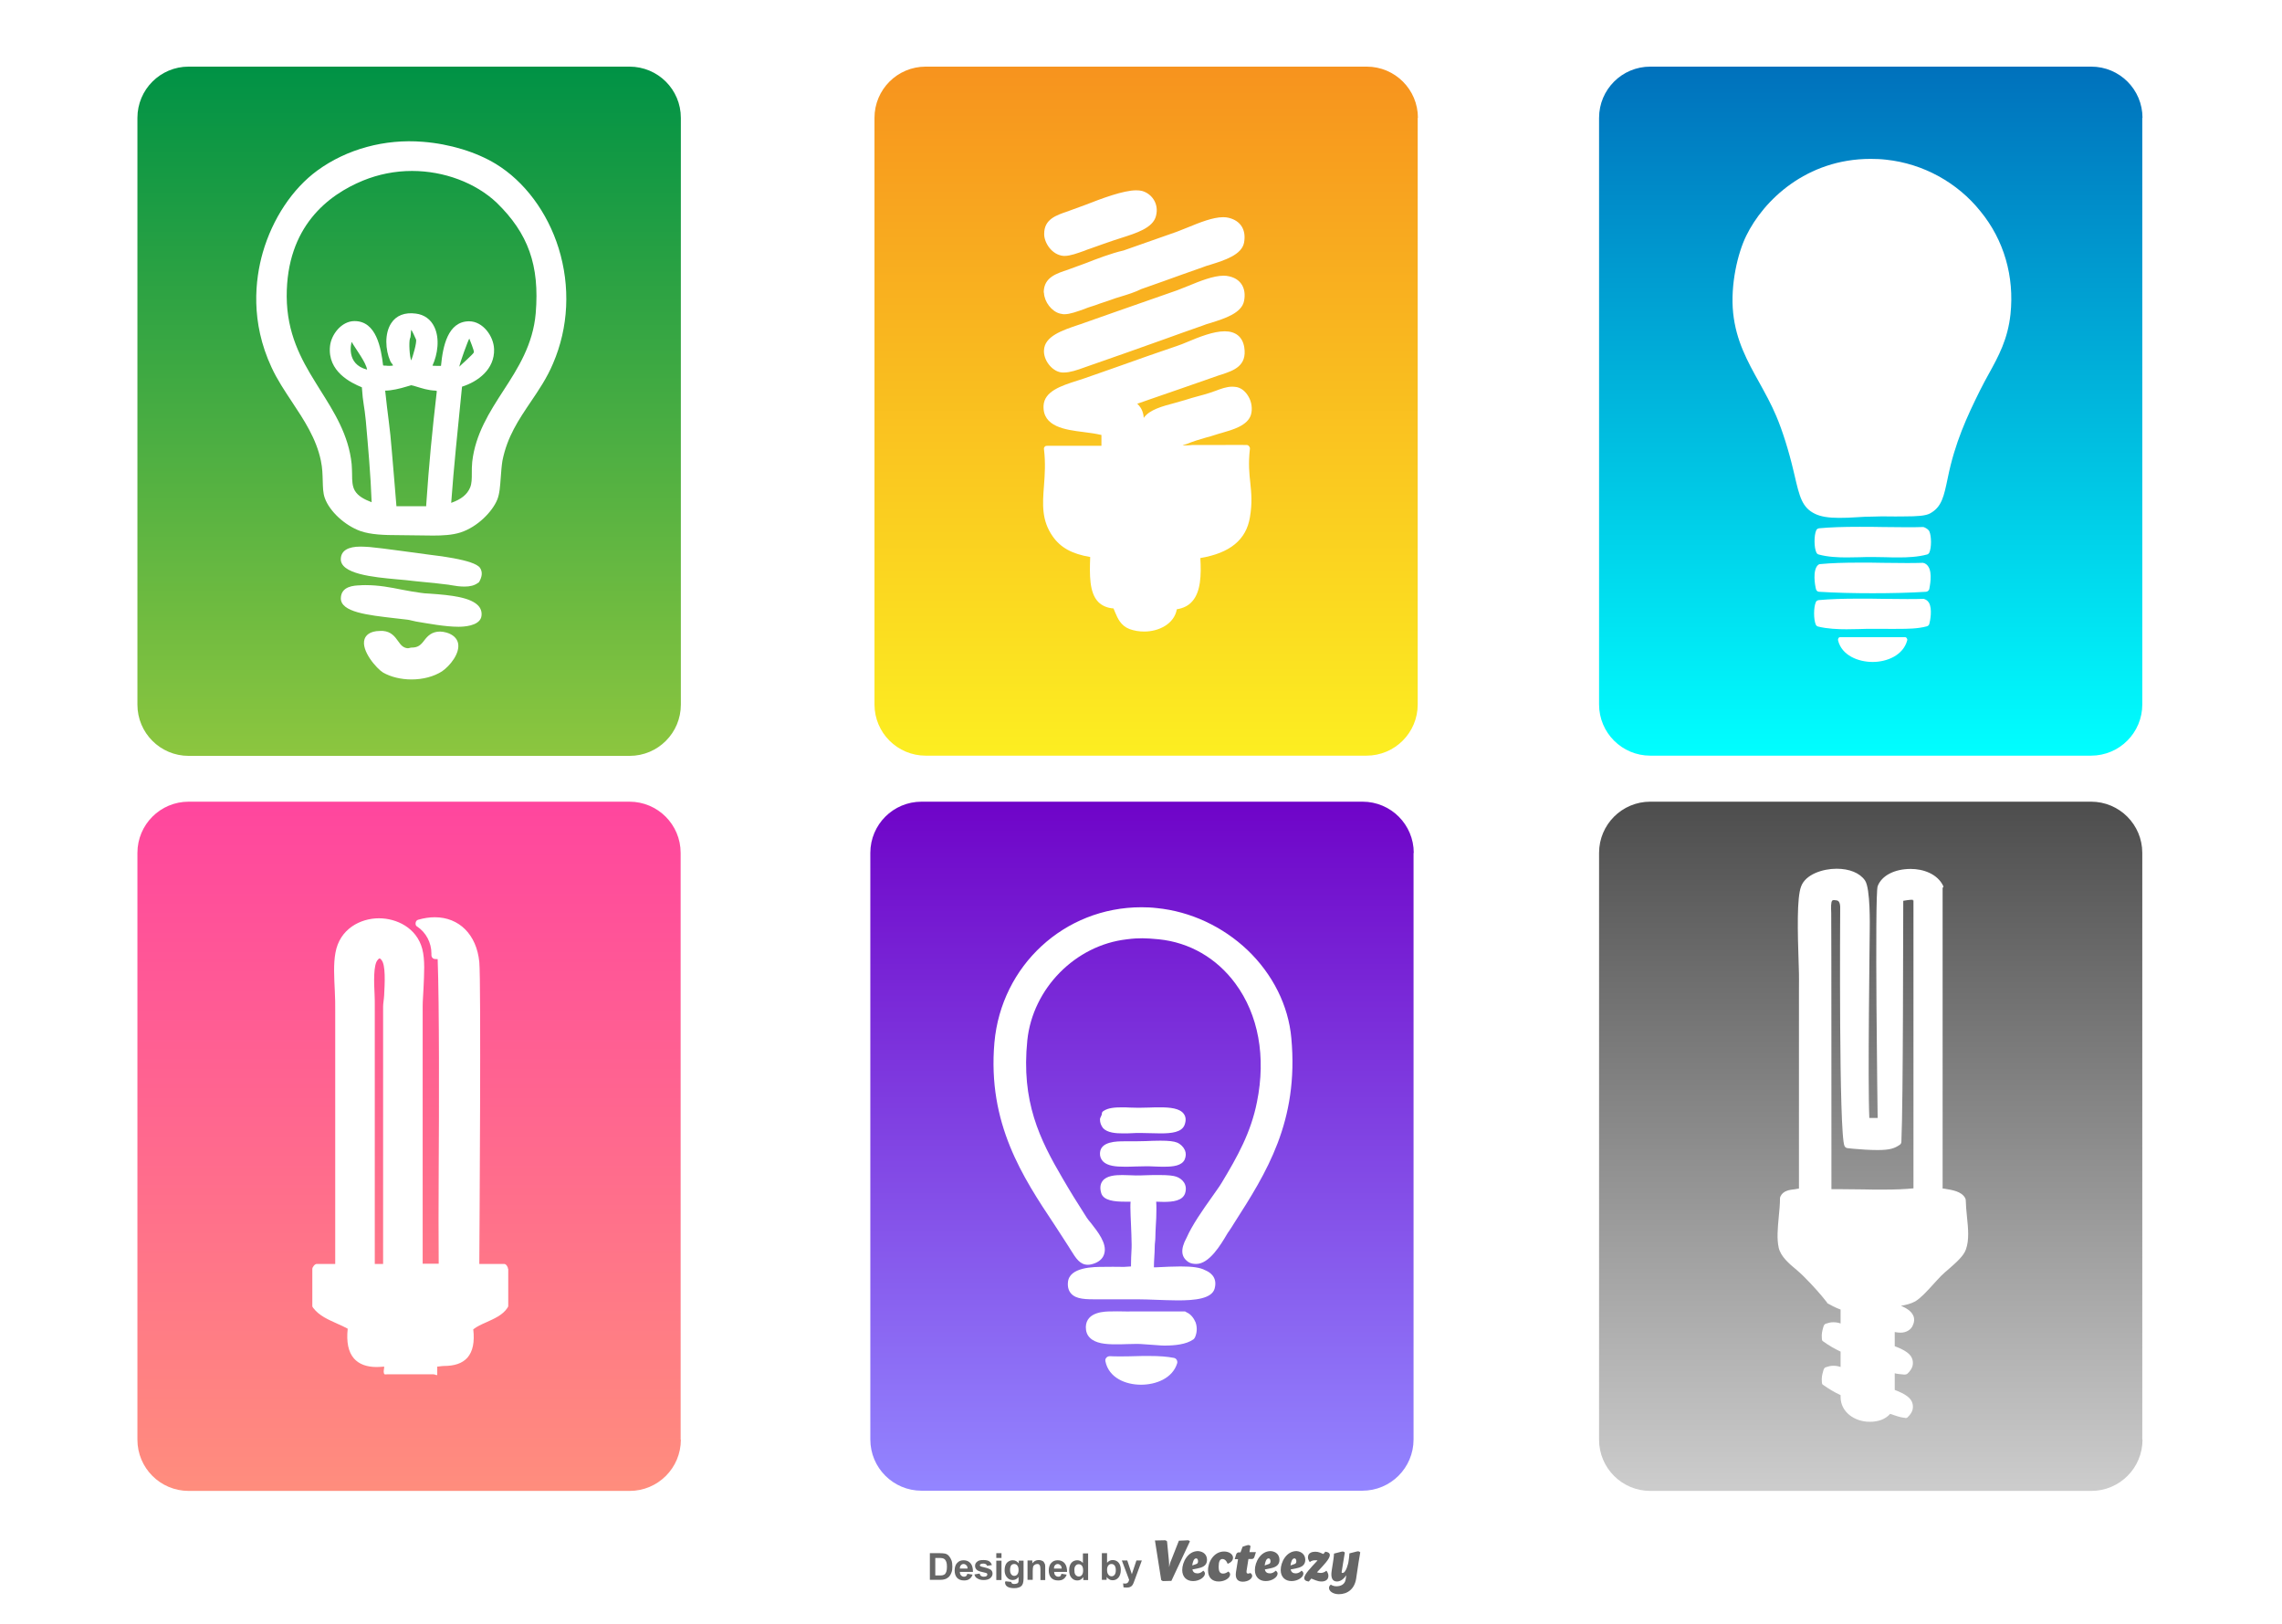 <?xml version="1.0" encoding="utf-8"?>
<!-- Generator: Adobe Illustrator 18.1.1, SVG Export Plug-In . SVG Version: 6.00 Build 0)  -->
<svg version="1.1" xmlns="http://www.w3.org/2000/svg" xmlns:xlink="http://www.w3.org/1999/xlink" x="0px" y="0px" width="1096px"
	 height="780px" viewBox="0 0 1096 780" enable-background="new 0 0 1096 780" xml:space="preserve">
<g id="Layer_3">
	<rect fill="#FFFFFF" width="1096" height="780"/>
	<linearGradient id="SVGID_1_" gradientUnits="userSpaceOnUse" x1="196.5" y1="363" x2="196.5" y2="32">
		<stop  offset="0" style="stop-color:#8CC63F"/>
		<stop  offset="1" style="stop-color:#009245"/>
	</linearGradient>
	<path fill="url(#SVGID_1_)" d="M257.3,150.4c-1.3,15.1-8.5,26.4-15.6,37.3c-6.6,10.2-13.4,20.8-14.9,34.1c-0.2,1.9-0.2,3.7-0.2,5.4
		c0,2.7,0,5-0.8,6.9c-1.4,3.4-4.3,5.7-9.1,7.4c1.3-17.8,3-33.6,5.2-55.8c7.6-2.4,15.7-8.3,15.4-18c-0.2-6.3-5.4-13.4-12-13.4l-0.2,0
		c-10,0.2-12.4,11.9-13.3,21.4c-0.2,0-0.5,0-0.7,0c-0.5,0-1,0-1.5,0c-0.6,0-1.2,0-1.9-0.1c2.5-5.4,3.6-13,0.9-18.6
		c-1.7-3.6-4.8-5.9-8.9-6.4c-5.3-0.7-9.4,0.9-11.8,4.6c-3.3,5-2.8,12.9-0.5,18.1c0.2,0.5,0.5,1,0.9,1.4c0.1,0.2,0.4,0.5,0.5,0.8
		c-0.3,0.1-0.8,0.2-1.7,0.2c-0.6,0-1.1,0-1.7-0.1c-0.5,0-1,0-1.4-0.1c-1-8.3-3.2-21.3-13.7-21.3l-0.2,0c-6.1,0.1-11,6.4-11.6,12
		c-1.3,12.3,10.2,17.7,15.3,19.8c0.5,7.8,1.2,8.7,1.9,16.1c1.1,12.6,2.3,25.6,2.8,39.1c-3.6-1.4-6.5-2.9-8.1-5.6
		c-1.2-2.1-1.3-4.8-1.3-7.9c0-1.5-0.1-3.1-0.2-4.8c-1.4-14-8.5-25.1-15.3-35.9c-0.7-1.1-1.4-2.2-2.1-3.4
		c-6.9-11.1-13.7-23.5-13.8-41.2c-0.1-33.6,19.9-48.8,36.7-55.7c7.4-3,15.3-4.6,23.5-4.6c15.4,0,30.5,5.7,40.6,15.2
		C253.7,112.1,259.2,127.4,257.3,150.4z M200.1,185.7c-1-0.3-1.9-0.6-2.6-0.7c-0.7,0.2-1.7,0.5-2.4,0.7c-2.9,0.9-7.1,1.9-10.1,1.9v0
		c0,0,0.1,0.1,0,0.1c1.2,11.8,2.3,17.3,3.2,29.1c0.7,8.5,1.5,17.3,2.2,26.3h14.3l0-0.6c1.4-20.4,2.8-34.8,5.1-54.7
		c-0.2,0-0.4-0.2-0.6-0.2C205.7,187.5,202.4,186.4,200.1,185.7z M199.8,163c-0.2-0.6-2.1-4.6-2.3-4.6c-0.1,0-0.2,4-0.6,4.1
		c-0.6,1.9-0.2,8.8,0.6,10.6C198.2,171.4,200.3,164.4,199.8,163z M227.6,169.2c0.2-0.8-2-6-2.2-6.6c-0.6,0.9-4.5,11.5-4.8,13.5
		C221.2,175.4,227.4,170,227.6,169.2z M327,338.4c0,13.6-11,24.6-24.6,24.6H90.6C77,363,66,352,66,338.4V56.6C66,43,77,32,90.6,32
		h211.7C316,32,327,43,327,56.6V338.4z M220,308.9c-0.5-2.4-2.5-4.2-5.5-5.1c-1.1-0.3-2.2-0.5-3.1-0.5c-4,0-6,2.1-7.6,4.2
		c-1.8,2.4-3.1,3.5-6.2,3.5c0,0,0,0,0,0c-0.6,0-1.3,0.4-2,0.3c-2-0.3-3-1.4-4.4-3.4c-1.5-2.1-3.3-4.6-7.3-4.9c-0.5,0-0.9,0-1.3,0
		c-5.3,0-7,2.4-7.5,3.9c-1.9,5.5,5.9,14.3,8.9,16.1c3.7,2.1,8.6,3.3,13.6,3.3c5.6,0,10.8-1.4,14.7-3.9
		C216.2,319.7,221,313.7,220,308.9z M229.9,291.1c-3.6-4.2-13.1-5.3-23.4-6c-1.9-0.1-3.5-0.2-4.5-0.4c-2.9-0.4-5.8-0.9-8.9-1.5
		c-5.5-1.1-11.1-2.2-17.6-2.2c-0.9,0-1.8,0-2.6,0.1c-2.9,0.1-9,0.4-9.2,6.1c-0.2,6.8,13,8.2,25.9,9.7c2.1,0.2,4.2,0.5,6.1,0.7
		c1,0.1,2.5,0.6,4.2,0.9c5.5,0.9,13.8,2.5,20.3,2.5c0,0,0,0,0,0c2.4,0,9.6-0.3,10.9-4.5C231.6,294.6,231.2,292.6,229.9,291.1z
		 M230.6,272.8c-2.6-4.2-22.7-6.1-24.3-6.4c-4.1-0.5-23.6-3.3-28.8-3.7c-1.7-0.1-3.1-0.2-4.3-0.2c-6,0-9.2,1.9-9.5,5.6
		c-0.7,7.6,15.9,9.1,26.8,10.1c1.8,0.2,3.3,0.3,4.4,0.4c3.3,0.4,6.4,0.7,9.5,1c2.9,0.3,5.7,0.5,8.4,0.9c1.2,0.2,2.4,0.2,3.7,0.5
		c2.2,0.4,4.4,0.7,6.6,0.7c0,0,0,0,0,0c2.6,0,4.8-0.5,6.5-1.8c0.2-0.1,0.4-0.2,0.5-0.4C231.6,276.9,231.8,274.7,230.6,272.8z
		 M268.3,119.2c-5.4-17.3-16.4-32.1-30.2-40.5c-9.4-5.7-22.1-9.6-35-10.6c-18.3-1.5-36.6,3.5-50.7,13.8
		c-11.9,8.7-21.5,23.1-26.2,39.4c-3.7,13-6,33.2,4.2,55.1c2.7,5.9,6.4,11.4,9.9,16.7c5.7,8.6,11.6,17.5,13.8,28.1
		c0.8,3.7,0.8,6.9,0.9,9.7c0.1,3.1,0.1,5.8,1,8.3c2.3,6.4,9.6,13.1,17,15.8c5,1.8,11.8,2,18.2,2c0.9,0,15,0.2,16.8,0.2c0,0,0,0,0,0
		c4.3,0,9.2-0.2,13.2-1.5c8.3-2.7,15.3-10.1,17.6-15.7c1.2-2.9,1.4-6.7,1.7-10.7c0.2-2.7,0.4-5.5,0.8-8c2.3-11.6,7.8-19.7,13.6-28.3
		c3.8-5.6,7.8-11.5,10.7-18.4C273.1,157.2,274,137.6,268.3,119.2z M176.3,177.5c-0.5-3.5-5.5-9.9-7.4-13.3
		C168.7,164.7,166,174.9,176.3,177.5z"/>
	<linearGradient id="SVGID_2_" gradientUnits="userSpaceOnUse" x1="550.5" y1="363" x2="550.5" y2="32">
		<stop  offset="0" style="stop-color:#FCEE21"/>
		<stop  offset="1" style="stop-color:#F7931E"/>
	</linearGradient>
	<path fill="url(#SVGID_2_)" d="M681,56.6C681,43,670,32,656.4,32H444.6C431,32,420,43,420,56.6v281.7c0,13.6,11,24.6,24.6,24.6
		h211.7c13.6,0,24.6-11,24.6-24.6V56.6z M513.1,101.4l0.5-0.2c2-0.7,4.6-1.7,7.4-2.7c8.2-3.2,18.5-7.1,24.7-7.1c1.1,0,2,0.1,2.8,0.3
		c4.4,1.2,8.3,5.9,6.7,12c-1.4,5.8-9.6,8.3-16.8,10.6c-1.3,0.4-2.6,0.8-3.7,1.2c-1.7,0.6-3.5,1.2-5.2,1.8c-1.9,0.7-3.9,1.4-5.9,2.1
		c-0.9,0.3-1.8,0.6-2.7,1c-3.4,1.2-6.9,2.5-9.5,2.5c-0.2,0-0.4,0-0.6,0c-5.8-0.5-9.4-6.6-9.3-10.6
		C501.5,105.3,507.1,103.4,513.1,101.4z M501.3,140.2c0-0.1,0-0.1,0-0.2c0-0.1,0-0.2,0-0.2c0.4-6.6,5.9-8.4,11.7-10.3l0.5-0.2
		c2-0.7,4.6-1.7,7.4-2.7c5.9-2.3,12.9-5,18.7-6.3c8.8-3.1,17.7-6.2,25.6-9c1.6-0.6,3.4-1.3,5.3-2.1c5.6-2.3,12-4.9,17-4.9
		c0.9,0,1.8,0.1,2.6,0.3c5.8,1.4,8.5,5.8,7.4,11.9c-1.1,5.9-9.4,8.5-16.1,10.6c-1.4,0.4-2.7,0.8-3.9,1.3c-6.6,2.3-13,4.6-19.1,6.8
		c-3.4,1.2-6.8,2.4-10.2,3.6c-3,1.5-6.5,2.6-9.8,3.6c-0.9,0.3-1.8,0.6-2.6,0.8c-2.5,0.9-5.1,1.8-7.6,2.6c-1.5,0.6-3.1,1.1-4.7,1.6
		c-0.9,0.3-1.8,0.6-2.7,1c-3.4,1.2-6.9,2.5-9.5,2.5c-0.2,0-0.4,0-0.6,0c-0.6-0.1-1.1-0.2-1.6-0.3c-4-1-7.5-5.6-7.7-9.9
		C501.3,140.5,501.3,140.4,501.3,140.2C501.3,140.2,501.3,140.2,501.3,140.2z M597.5,144.5c-1.1,5.9-9.4,8.5-16.1,10.6
		c-1.4,0.4-2.7,0.8-3.9,1.3c-6.6,2.3-13,4.6-19.1,6.8c-12.3,4.4-23.9,8.5-36,12.7c-0.6,0.2-1.1,0.4-1.7,0.6
		c-3.3,1.2-6.8,2.4-9.7,2.4c-0.6,0-1.1,0-1.6-0.1c-4.4-0.8-8.3-6-8-10.6c0.3-6.7,8.6-9.5,16.6-12.2c1-0.3,1.9-0.6,2.9-1
		c5.2-1.8,10.5-3.7,15.9-5.6c9.8-3.4,19.8-6.9,28.6-10c1.6-0.6,3.4-1.3,5.3-2.1c5.6-2.3,12-4.9,17-4.9c0.9,0,1.8,0.1,2.6,0.3
		C595.9,133.9,598.7,138.4,597.5,144.5z M569.8,213.9c0.6,0,1.2-0.1,1.8-0.1c0.6-0.1,1.3-0.1,1.9-0.1l0.2,0c1.8,0,3.7,0,5.9,0
		c2.5,0,5,0,7.4,0c4,0,7.9-0.1,11.7,0c0.5,0,0.9,0.2,1.2,0.6c0.3,0.4,0.5,0.8,0.4,1.3c-0.8,7-0.3,11.8,0.2,16.3
		c0.5,5,1,9.6-0.2,16.6c-1.8,10.7-9.5,17.1-23.8,19.5c0.5,8.2,0.2,16.2-3.9,20.8c-1.8,2.1-4.3,3.3-7.4,3.8
		c-1.2,7-8.6,10.7-15.7,10.7c-2.4,0-4.8-0.4-7-1.2c-4.2-1.6-5.7-5.1-7-8.2c-0.2-0.6-0.5-1.2-0.7-1.7c-3-0.2-5.5-1.3-7.3-3.1
		c-4.4-4.5-4.2-13.1-3.9-21.6c-8.8-1.5-14.2-4.5-18-9.9c-5.4-7.7-4.9-15.4-4.2-24.3c0.4-5.2,0.8-11,0-17.6c-0.1-0.5,0.1-0.9,0.4-1.2
		c0.3-0.4,0.8-0.4,1.2-0.4h26v-5.2c-3-0.7-5.4-1-8.5-1.4c-8.8-1.1-19.8-2.5-19.3-12.7c0.4-6.9,8.4-9.5,16.2-12
		c1.1-0.4,2.3-0.7,3.4-1.1c5-1.7,10.2-3.6,15.7-5.5c9.8-3.5,20-7.1,28.9-10.1c1.3-0.4,3-1.1,4.9-1.9c5.5-2.3,12.4-5.1,17.9-5.1
		c5.3,0,8.6,2.7,9.4,7.7c1.4,8.9-5,11.1-10.7,13c-0.5,0.2-1,0.3-1.6,0.5c-13,4.6-21.9,7.6-33.1,11.5l-6,2.1c1.2,1.1,2.3,2.5,2.9,5.1
		c0.1,0.6,0.2,1.1,0.2,1.7c2.8-4,9-5.6,15-7.2c1.7-0.5,3.3-0.9,4.9-1.4c2.1-0.7,4.3-1.3,6.5-1.9c1.9-0.5,3.7-1,5.2-1.5
		c0.9-0.3,1.9-0.7,2.9-1c2.4-0.9,5.2-2,8-2c0.8,0,1.5,0.1,2.2,0.2c2.3,0.5,4.2,2.1,5.6,4.5c1.6,2.7,2,6.1,1.2,8.8
		c-1.6,5.2-8.8,7.2-14,8.7c-1,0.3-1.9,0.5-2.7,0.8c-1.8,0.6-3.5,1.1-5.1,1.5c-3.1,0.9-6.1,1.8-8.7,2.9c-0.4,0.2-0.9,0.3-1.4,0.4
		c-0.2,0-0.6,0.1-0.9,0.2C568.3,213.8,568.8,213.9,569.8,213.9z"/>
	<linearGradient id="SVGID_3_" gradientUnits="userSpaceOnUse" x1="196.5" y1="716" x2="196.5" y2="385">
		<stop  offset="0" style="stop-color:#FF8D7D"/>
		<stop  offset="1" style="stop-color:#FF469E"/>
	</linearGradient>
	<path fill="url(#SVGID_3_)" d="M183.2,461c2.1,2.4,1.6,11.2,1.3,17c-0.1,1.9-0.5,3.9-0.5,5.4V607h-4V482.7c0-1.5,0-3.3-0.1-5.2
		c-0.3-5.6-0.6-14.3,1.5-16.5c0.3-0.3,0.5-0.7,0.9-0.7C182.7,460.3,182.9,460.7,183.2,461z M327,691.4c0,13.6-11,24.6-24.6,24.6
		H90.6C77,716,66,705,66,691.4V409.6C66,396,77,385,90.6,385h211.7c13.6,0,24.6,11,24.6,24.6V691.4z M244,609.4
		c0-0.9-0.9-2.4-1.8-2.4h-12c0.1-17,0.9-135.3,0-145c-1.3-13.2-9.7-21.5-21.4-21.5c-2.5,0-5.2,0.4-8,1.2c-0.7,0.2-1.2,0.9-1.2,1.7
		c0,0.1,0,0.2,0,0.3c0,0.5,0.3,1.1,0.8,1.3c4.2,2.8,6.8,7.7,6.8,12.9c0,0.3,0,0.5,0,0.8c0,0.8,0.5,1.6,1.3,1.8
		c0.5,0.1,0.9,0.1,1.3,0.1c0.1,0,0.3,0,0.4,0c0.8,21.6,0.7,71.6,0.5,101.4c-0.1,16.6-0.1,31.9,0,44.9H203V483.3
		c0-2.8,0.3-5.8,0.4-8.6c0.3-7.1,0.8-13.7-0.6-19c-2.7-10.2-12.4-14.7-20.8-14.7c-8.9,0-18.9,5.1-20.9,16.6
		c-1,5.4-0.6,11.7-0.3,18.3c0.2,3.2,0.2,6.6,0.2,9.7V607h-8.9c-0.9,0-2.1,1.5-2.1,2.4v17.8c0,0.4,0.3,0.7,0.5,1
		c2.8,3.7,7.3,5.6,11.5,7.5c1.8,0.8,3.4,1.5,5,2.4c-0.7,6.4,0.3,11.2,3,14.3c2.4,2.7,6,4.1,10.9,4.1c1.1,0,2.3-0.1,3.6-0.2
		c0,0.4,0,0.9-0.1,1.2c-0.1,0.9-0.2,1.2,0,2c0.2,0.8,0.8,0.5,1.6,0.5h22.2c0.9,0,1.8,0.9,1.8,0v-3.7c0,0.1,2.1-0.3,3.1-0.3
		c0,0,0,0,0,0c5.1,0,8.9-1.2,11.4-4c2.6-3,3.5-7.5,2.8-13.6c1.8-1.4,4-2.4,6.3-3.4c3.7-1.7,7.8-3.4,10.1-6.9
		c0.2-0.3,0.4-0.6,0.4-0.9V609.4z"/>
	<linearGradient id="SVGID_4_" gradientUnits="userSpaceOnUse" x1="898.5" y1="363" x2="898.5" y2="32">
		<stop  offset="0" style="stop-color:#00FFFF"/>
		<stop  offset="1" style="stop-color:#0071BC"/>
	</linearGradient>
	<path fill="url(#SVGID_4_)" d="M1029,56.6c0-13.6-11-24.6-24.6-24.6H792.6C779,32,768,43,768,56.6v281.7c0,13.6,11,24.6,24.6,24.6
		h211.7c13.6,0,24.6-11,24.6-24.6V56.6z M873.2,271.3c0.3-0.2,0.6-0.4,1-0.4c5.3-0.5,11.2-0.7,19.1-0.7c3.7,0,7.5,0,11.1,0.1
		c3.7,0,7.4,0.1,11.1,0.1c2.8,0,5.3,0,7.7-0.1c0.1,0,0.3,0,0.4,0c1.1,0.2,2,0.9,2.6,1.9c2,3.2,0.6,9.5,0.4,10.7
		c-0.2,0.7-0.8,1.2-1.5,1.3c-7.8,0.5-16.7,0.7-25.7,0.7c-9,0-17.9-0.2-25.7-0.7c-0.7,0-1.3-0.5-1.5-1.2
		C871.7,281.2,870.4,273.8,873.2,271.3z M872.3,254.7c0.2-0.6,0.8-0.9,1.4-1c5.4-0.5,11.4-0.7,19.4-0.7c3.7,0,7.6,0,11.3,0.1
		c3.7,0,7.5,0.1,11.2,0.1c2.9,0,5.4,0,7.8-0.1c0.2,0,0.5,0,0.7,0.1c0.7,0.3,1.7,0.8,2.3,1.6c0.1,0.1,0.1,0.2,0.2,0.3
		c1.1,2.4,1.1,8,0,10.3c-0.2,0.4-0.6,0.8-1.1,0.9c-4.4,1.2-9.5,1.4-13.4,1.4c-2.1,0-4.2,0-6.3-0.1c-2.1,0-4.2-0.1-6.3-0.1
		c-2.1,0-4.3,0-6.3,0.1c-2.1,0-4.2,0.1-6.3,0.1c-4,0-9.1-0.2-13.4-1.4c-0.5-0.1-0.9-0.5-1.1-0.9C871.2,263,871.2,257.1,872.3,254.7z
		 M916,307.5c-1.9,7.2-9.7,10.4-16.6,10.4c-6.9,0-14.8-3.1-16.6-10.3c-0.1-0.5,0-0.9,0.3-1.3c0.3-0.4,0.8-0.3,1.3-0.3h30
		c0.5,0,1-0.1,1.3,0.4C916,306.8,916.1,307,916,307.5z M926.6,299.7c-0.2,0.6-0.6,0.9-1.2,1.1c-4.4,1.2-9.6,1.2-13.6,1.2
		c0,0,0,0,0,0c-2,0-4.1,0.1-6.2,0c-2.1,0-4.2,0-6.3,0c-2.1,0-4.2,0-6.3,0.1c-2,0-4.2,0.1-6.2,0.1c-4,0-9.2-0.2-13.6-1.3
		c-0.5-0.1-0.9-0.5-1.1-0.9c-1.1-2.5-1.1-8.3,0-10.8c0.2-0.6,0.8-0.9,1.4-1c5.5-0.5,11.5-0.7,19.6-0.7c3.8,0,7.6,0,11.4,0.1
		c3.7,0,7.6,0.1,11.4,0.1c2.9,0,5.5,0,7.8-0.1c0.2,0,0.3,0,0.5,0.1c0.6,0.2,1.5,0.6,2.2,1.7C928.2,292.4,927,298.3,926.6,299.7z
		 M965.6,150.9c-1.3,12-5.7,20.1-10.4,28.6c-1.4,2.6-2.9,5.2-4.3,8.1c-6.2,12.5-12,25-15.4,41.8c-1.9,9.1-2.9,14.1-8.6,17.2
		c-2.1,1.1-5.9,1.4-12.3,1.4c0,0,0,0,0,0c-2.8,0-5.7,0.1-8.5,0c-2.5-0.1-4.8,0.1-6.8,0.1c-2.3,0-4.9,0.1-7.6,0.3
		c-2.8,0.2-5.7,0.3-8.4,0.3c-5.1,0-8.8-0.6-11.5-1.9c-6.3-3-7.5-8.2-9.9-18.5l-0.5-2.1c-2.3-9.8-5.4-19.6-8.3-26.4
		c-2.4-5.7-5.3-10.9-8.1-16c-5.8-10.4-11.2-20.2-12.6-33.5c-1.4-13.6,2.2-28.8,6.3-37.1c8.3-17,28.9-36.9,59.7-36.9
		c2.5,0,5.1,0.1,7.6,0.4c17.6,1.9,34.1,10.9,45.2,24.8C962.5,115.3,967.5,132.8,965.6,150.9z"/>
	<linearGradient id="SVGID_5_" gradientUnits="userSpaceOnUse" x1="548.5" y1="716" x2="548.5" y2="385">
		<stop  offset="2.830038e-03" style="stop-color:#9385FF"/>
		<stop  offset="1" style="stop-color:#6F04C8"/>
	</linearGradient>
	<path fill="url(#SVGID_5_)" d="M679,409.6c0-13.6-11-24.6-24.6-24.6H442.6c-13.6,0-24.6,11-24.6,24.6v281.7
		c0,13.6,11,24.6,24.6,24.6h211.7c13.6,0,24.6-11,24.6-24.6V409.6z M565.4,654.6C563.2,662,555.1,665,548,665c0,0,0,0,0,0
		c-7.4,0-15.5-3.3-17.1-11.3c-0.1-0.7,0-1.2,0.5-1.7c0.4-0.5,1.1-0.7,1.7-0.7c1.4,0.1,2.9,0.1,4.7,0.1c2.3,0,4.7,0,7-0.1
		c2.3-0.1,4.7-0.1,7.1-0.1c5,0,8.7,0.3,11.8,0.9c0.6,0.1,1.1,0.4,1.4,0.9C565.4,653.5,565.5,654,565.4,654.6z M573.9,642.3
		c-0.2,0.3-0.4,0.7-0.7,0.9c-3.5,2.5-9.1,3-14,3c0,0,0,0,0,0c-2,0-4.1-0.3-6.4-0.4c-2.2-0.1-4.5-0.4-6.8-0.4c-1.4,0-3,0.1-4.7,0.1
		c-1.8,0.1-3.8,0.1-5.6,0.1c-4.6,0-9.6-0.4-12.3-3.2c-1.3-1.3-1.9-3-1.9-5.1c0.2-7.5,9.4-7.5,12.4-7.5c1.8,0,3.6-0.1,5.4,0
		c1.6,0.1,3.1,0,4.5,0H569c0.3,0,0.6,0.2,0.8,0.4c2,0.8,3.5,2.7,4.4,4.8C575.1,637.5,574.9,640.1,573.9,642.3z M583.4,618.7
		c-1.3,5.1-9.7,5.8-17.8,5.8c-3.6,0-7.5-0.2-10.9-0.3c-2.7-0.1-5.3-0.2-7.3-0.2c-1.7,0-3.6,0-5.6,0c-4.3,0-9,0-13.1,0l-1.4,0
		c-5.8,0-10.3,0-12.8-2.7c-1.2-1.3-1.8-3.1-1.6-5.4c0.5-7.5,12.6-7.5,17.2-7.5c3,0,5.9-0.1,8.4,0c1.9,0.1,3.5-0.2,4.7-0.2
		c0,0,0,0,0,0c0,0,0-0.7,0-1.1c0-2.2,0.1-4.1,0.2-6c0.1-1.4,0.1-2.6,0.1-3.4c0-3.1-0.2-6.3-0.3-9.4c-0.1-3-0.3-5.8-0.3-8.4
		c0-1,0-2,0.1-2.8c-0.9,0-1.8,0-2.7,0c-5,0-10.3-0.5-11.4-4.1c-0.7-2.4-0.5-4.3,0.6-5.8c1.9-2.6,6.1-2.9,9.5-2.9
		c1.3,0,2.5,0.1,3.7,0.1c1.1,0,2,0.1,2.9,0.1c1.2,0,2.8,0,4.6-0.1c2.1-0.1,4.5-0.1,6.7-0.1c4.2,0,6.7,0.3,8.1,0.8
		c2.8,1,5.5,3.7,4.2,7.9c-1.2,3.7-5.9,4.2-10.3,4.2c0,0,0,0,0,0c-1.2,0-2.4-0.1-3.6-0.1c0.1,1.2,0.1,2.4,0.1,3.6
		c0,2.7-0.1,5.7-0.3,8.2c-0.1,2.1-0.2,4-0.2,5.5c0,1.3-0.3,2.7-0.3,4.2c0,3.2-0.4,6.8-0.4,9.9v0.1c0,0,1,0,1.3,0
		c4-0.2,8-0.4,11.5-0.4c5.7,0,9.4,0.5,11.8,1.8C580.5,610.7,584.9,612.9,583.4,618.7z M540.1,548.1c0.9,0,1.8,0,2.6,0
		c0.8,0,1.6,0,2.4,0c1.4,0,3.2-0.1,5.1-0.1c2.3-0.1,4.8-0.2,7.1-0.2c4.1,0,6.5,0.3,8,0.9c1.7,0.7,3.1,2.1,3.8,3.7
		c0.6,1.5,0.5,2.9-0.1,4.4c-1.4,3.1-5.7,3.5-9.7,3.5c0,0,0,0,0,0c-1.5,0-3.2,0-4.8-0.1c-1.6-0.1-3-0.1-4.4-0.1
		c-1.5,0-3.1,0.1-4.8,0.1c-1.7,0.1-3.6,0.1-5.3,0.1c-3.9,0-8.1-0.3-10.3-2.6c-1-1.1-1.5-2.4-1.4-4
		C528.6,548.1,536.4,548.1,540.1,548.1z M528.3,537.6c0-0.5,0.2-0.9,0.5-1.5c0.1-0.3,0.4-0.8,0.4-1c-0.1-0.6,0.2-1.2,0.7-1.5
		c2.3-1.6,5.6-1.8,8.9-1.8c1.2,0,2.5,0,3.8,0.1c1.4,0,2.8,0.1,4.2,0.1c1.5,0,3.2-0.1,4.9-0.1c1.9-0.1,3.8-0.1,5.6-0.1
		c4.5,0,9.4,0.4,11.3,3.2c1,1.4,1.1,3.2,0.3,5.3c-1.4,3.5-6.3,4-11.5,4c-1.6,0-3.3-0.1-4.9-0.1c-1.6,0-3.2-0.1-4.8-0.1
		c-1.3,0-2.6,0-4,0.1c-1.4,0.1-2.9,0.1-4.3,0.1c-3.6,0-7.5-0.3-9.6-2.5C528.8,540.5,528.3,539.2,528.3,537.6z M592.8,587.3
		c-0.8,1.3-1.6,2.6-2.5,3.9c-0.3,0.4-0.6,0.8-1,1.5c-3,5.1-8.5,14.3-14.8,14.3c0,0,0,0,0,0c-1.3,0-2.6-0.2-3.7-0.9
		c-3.6-2.4-3.9-6.1-1-11.5c0.1-0.2,0.2-0.3,0.2-0.4c2.6-5.9,7.7-13.2,11.9-19.1c2-2.9,3.8-5.3,4.8-7c7.6-12.6,14.1-24.2,17-38.9
		c4.4-21.7,0.7-41.9-10.4-56.9c-9-12.2-22-19.7-36.7-21.2c-3.3-0.3-5.7-0.5-7.9-0.5c-2.2,0-4.5,0.1-7.5,0.5
		c-24.7,2.8-45.2,23.6-47.8,48.5c-3,29.4,5.9,47.5,17,66.4c4.2,7.2,6.1,10.2,11.5,18.7c0.4,0.7,1.2,1.6,2.1,2.7
		c3.2,4.1,7.7,9.7,6.4,14.5c-0.5,2.1-2,3.7-4.4,4.7c-1.3,0.5-2.4,0.8-3.5,0.8c-3.8,0-5.7-3-8.3-7.2c-0.3-0.5-0.7-1.1-1-1.6
		c-2.2-3.5-4.5-6.9-6.8-10.5c-15.1-22.7-32.2-48.5-28.8-87.4c3.3-37,33.6-65,70.6-65c2.4,0,4.9,0.1,7.4,0.4
		c16.1,1.6,31.6,8.8,43.6,20.2c12.1,11.6,19.6,26.6,21,42.2C623.9,538.6,608.1,563.4,592.8,587.3z"/>
	<linearGradient id="SVGID_6_" gradientUnits="userSpaceOnUse" x1="898.5" y1="716" x2="898.5" y2="385">
		<stop  offset="5.640147e-03" style="stop-color:#CCCCCC"/>
		<stop  offset="1" style="stop-color:#4D4D4D"/>
	</linearGradient>
	<path fill="url(#SVGID_6_)" d="M919,432.4v138.3c-4,0.4-8.6,0.6-14.7,0.6c-3.3,0-6.4,0-9.7-0.1c-3.3,0-6.7-0.1-10-0.1
		c-1.8,0-3.4,0-5,0c0,0,0-131.7-0.1-132.7c-0.1-2.4-0.2-5.2,0.5-5.9c0.2-0.2,0.7-0.3,1.3-0.2c1.3,0.1,2.7,0.1,2.5,4.6
		c0,0.9-0.7,108.1,2.1,113.5c0.3,0.6,0.9,1,1.6,1c1.1,0.1,1.4,0.2,2.8,0.3c3.5,0.3,7.5,0.6,11.4,0.6c6,0,8.2-0.8,10.7-2.5
		c0.5-0.3,0.8-0.9,0.8-1.5c0.9-19.7,0.8-103.8,0.9-115.7c0.3-0.1,3.7-0.6,4.6-0.5C918.9,432.3,918,432.3,919,432.4z M1029,691.4
		c0,13.6-11,24.6-24.6,24.6H792.6c-13.6,0-24.6-11-24.6-24.6V409.6c0-13.6,11-24.6,24.6-24.6h211.7c13.6,0,24.6,11,24.6,24.6V691.4z
		 M944.7,584.4c-0.3-2.7-0.5-5.5-0.6-8.2c0-0.3-0.2-0.6-0.3-0.9c-1.8-3.2-6.2-3.8-9.7-4.4c-0.2,0-0.1-0.1-1.1-0.1V426.5
		c0-0.3,0.5-0.6,0.4-0.8c-2.8-6.1-9.8-8.4-15.7-8.4c-7.8,0-14,3.2-15.9,8.3c-1.5,4.1,0,111.3,0,111.3h-4c-0.8-17,0.2-85.2,0.2-90.4
		c0-1.7,0.4-19.9-2.3-23.7c-2.5-3.6-7.5-5.6-13.6-5.6c-6.7,0-15,2.7-17.1,8.6c-2,5.4-1.7,20.6-1.1,38.3c0.2,4.6,0.1,8.5,0.1,11.1
		v95.6c-1,0.1-1.1,0.2-1.8,0.3c-2.8,0.3-5.8,0.7-7.1,3.5c-0.1,0.3-0.2,0.5-0.2,0.8c0,2.9-0.3,6-0.6,9c-0.5,5.4-1,10.6,0,14.9
		c1,4.2,5,7.6,8.5,10.5c1.3,1.1,2.4,2.1,3.4,3.1c4.9,4.9,8.3,8.8,11.2,12.5c0.2,0.2,0.1,0.4,0.3,0.5c1.9,1,3.3,1.9,6.3,3v6.7
		c-1-0.4-2.2-0.6-3.5-0.6c-1.4,0-2.4,0.3-3.6,0.7c-0.6,0.2-0.9,0.7-1.1,1.3c-0.1,0.2-0.1,0.4-0.2,0.7c-0.4,1.4-0.8,2.9-0.6,5.1
		c0.1,0.5,0,1,0.5,1.3c2.8,2,5.5,3.6,8.5,5v7.4c-1-0.4-2.2-0.6-3.5-0.6c-1.4,0-2.4,0.3-3.6,0.7c-0.6,0.2-0.9,0.7-1.1,1.3
		c-0.1,0.2-0.1,0.4-0.2,0.7c-0.4,1.4-0.8,2.9-0.6,5.1c0.1,0.5,0,1,0.5,1.3c2.8,2,5.5,3.6,8.5,5v0.9c0,7.3,6.8,11.9,14,11.9
		c0,0,0,0,0,0h0c0,0,0,0,0,0c3.9,0,7.4-1.1,9.8-3.8c2.2,0.7,4.6,1.7,7.1,1.9c0.1,0,0.1,0.1,0.2,0.1c0.5,0,0.9-0.1,1.2-0.5
		c2.3-2.2,2.7-4.2,2.3-6.2c-0.6-3-3.6-4.9-8.6-6.8v-8c1,0.3,3,0.5,4.3,0.6c0.1,0,0.5,0,0.6,0c0.5,0,1-0.2,1.3-0.5
		c2.3-2.2,2.8-4.2,2.4-6.3c-0.6-3-3.6-4.9-8.6-6.8v-6.8c1,0.2,2.1,0.3,2.8,0.3c3.1,0,5-1.7,5.7-3.1c0.9-1.8,1.1-3.5,0.4-5.1
		c-1-2.2-3.3-3.6-5.9-4.7c2.2-0.4,4.6-0.9,6.8-2.1c2.7-1.6,5.7-4.9,8.6-8.1c1.4-1.5,2.7-3,3.9-4.2c1.1-1.1,2.4-2.2,3.8-3.4
		c3.4-3,7-6.1,8.1-9.3C945.8,595.5,945.3,590.1,944.7,584.4z"/>
</g>
<g id="Layer_2">
	<g id="Designed_by_Vecteezy">
		<g>
			<g>
				<g>
					<path fill="#666666" d="M570.5,739.7c0.5,0,1,0.5,1,0.5l-8.9,19c-1,0-3.3,0.1-3.9,0.1c-0.5,0-1-0.5-1-0.5l-3-19
						c1.8,0,4.2-0.1,4.8-0.1c0.5,0,1,0.5,1,0.5l0.9,9.3c0.1,0.8,0.1,1.9,0.1,3.1c0.3-1.3,0.6-2.5,1-3.3l3.7-9.4
						C567.9,739.9,569.9,739.7,570.5,739.7L570.5,739.7z"/>
				</g>
				<g>
					<path fill="#666666" d="M579.7,749.1c0,2.1-1.2,3.4-4,4l-3,0.6c0.2,1.3,1.1,1.9,2.4,1.9c1.7,0,2.8-1.3,2.8-1.3s0.8,0.5,0.8,1.4
						c0,1.7-2.6,3.6-5.7,3.6c-3.1,0-5.2-2-5.2-5.3c0-3.8,2.7-9.1,7.6-9.1C578.1,745.1,579.7,746.7,579.7,749.1L579.7,749.1z
						 M574.6,751.1c0.6-0.2,0.8-0.7,0.8-1.3c0-0.6-0.2-1.4-0.9-1.4c-1.2,0-1.7,1.9-1.9,3.4L574.6,751.1z"/>
				</g>
				<g>
					<path fill="#666666" d="M587.9,745.1c2.4,0,4.3,1.3,4.3,3c0,2.1-2.6,2.9-2.6,2.9s-0.7-2.3-2.5-2.3c-1.2,0-1.8,1.2-1.8,3.7
						c0,2.3,0.6,3.3,2.1,3.3c1.5,0,2.5-1,2.5-1s0.9,0.5,0.9,1.4c0,1.7-2.5,3.4-5.5,3.4c-3.2,0-5.1-2-5.1-5.3
						C580.1,750.3,582.9,745.1,587.9,745.1L587.9,745.1z"/>
				</g>
				<g>
					<path fill="#666666" d="M599.6,742c0.6,0,1,0.5,1,0.5l-0.5,2.9h3.1l-0.7,2.2c-0.2,0.7-0.6,1.1-1.3,1.1h-1.6l-0.9,5.7
						c-0.1,0.9,0.1,1.3,0.7,1.3c0.6,0,1.1-0.3,1.1-0.3s0.9,0.5,0.9,1.4c0,1.4-2,2.8-4.5,2.8c-2.6,0-3.7-1.6-3.3-4.5l1-6.3H593
						l0.7-2.3c0.2-0.6,0.7-1,1.3-1h0.8l1-2.7C598,742.4,599.1,742,599.6,742L599.6,742z"/>
				</g>
				<g>
					<path fill="#666666" d="M614.5,749.1c0,2.1-1.2,3.4-4,4l-3,0.6c0.2,1.3,1.1,1.9,2.4,1.9c1.7,0,2.8-1.3,2.8-1.3s0.9,0.5,0.9,1.4
						c0,1.7-2.6,3.6-5.7,3.6c-3.1,0-5.2-2-5.2-5.3c0-3.8,2.7-9.1,7.6-9.1C612.9,745.1,614.5,746.7,614.5,749.1L614.5,749.1z
						 M609.4,751.1c0.6-0.2,0.8-0.7,0.8-1.3c0-0.6-0.2-1.4-0.9-1.4c-1.2,0-1.7,1.9-1.9,3.4L609.4,751.1z"/>
				</g>
				<g>
					<path fill="#666666" d="M626.9,749.1c0,2.1-1.2,3.4-4,4l-3,0.6c0.2,1.3,1.1,1.9,2.4,1.9c1.7,0,2.8-1.3,2.8-1.3s0.9,0.5,0.9,1.4
						c0,1.7-2.6,3.6-5.7,3.6c-3.1,0-5.2-2-5.2-5.3c0-3.8,2.7-9.1,7.6-9.1C625.2,745.1,626.9,746.7,626.9,749.1L626.9,749.1z
						 M621.8,751.1c0.6-0.2,0.8-0.7,0.8-1.3c0-0.6-0.2-1.4-0.9-1.4c-1.2,0-1.7,1.9-1.9,3.4L621.8,751.1z"/>
				</g>
				<g>
					<path fill="#666666" d="M637,754.3c0,0,1,1,1,2.5c0,2.1-1.8,2.7-3.3,2.7c-2,0-3.4-0.9-4.9-1.4c-0.4,0.5-0.8,1-1.2,1.4
						c0,0-2.2-0.1-2.2-1.6c0-1.8,3.1-5,6.4-8.5c-0.4-0.1-0.7-0.1-1.1-0.1c-1.9,0-2.6,0.9-2.6,0.9s-1-1.1-0.9-2.5
						c0.1-2,2-2.5,3.5-2.5c1.6,0,2.7,0.6,3.9,1.1l0.9-1.1c0,0,2.2,0.1,2.2,1.6c0,1.8-3,4.9-6.2,8.3c0.7,0.2,1.3,0.3,1.9,0.3
						C636.2,755.3,637,754.3,637,754.3L637,754.3z"/>
				</g>
				<g>
					<path fill="#666666" d="M651.3,758.3c-0.8,4.8-4.1,7.3-8.3,7.3c-2.7,0-4.7-1.4-4.7-3c0-1.1,0.9-1.6,0.9-1.6s0.9,0.8,2.7,0.8
						c1.7,0,4-0.7,4.4-3.3l0.3-2c-1.1,1.6-2.6,3-4.5,3c-2.1,0-3.1-1.7-2.5-5.3l0.6-3.8c0.4-2.3,0.5-4.3,0.5-4.3c1.5-0.3,3.5-1,4.2-1
						c0.5,0,1,0.5,1,0.5l-0.8,4.8l-0.7,4.4c-0.1,0.4,0,0.6,0.4,0.6c1.8,0,2.8-5.1,2.8-5.1c0.4-2.3,0.5-4.3,0.5-4.3
						c1.5-0.3,3.5-1,4.2-1c0.5,0,1,0.5,1,0.5l-0.8,4.8L651.3,758.3z"/>
				</g>
			</g>
			<g>
				<path fill="#666666" d="M446.6,745.9h4.8c1.1,0,1.9,0.1,2.5,0.2c0.8,0.2,1.4,0.6,1.9,1.2c0.5,0.6,0.9,1.3,1.2,2.1
					c0.3,0.8,0.4,1.8,0.4,3c0,1.1-0.1,2-0.4,2.7c-0.3,0.9-0.8,1.7-1.4,2.3c-0.5,0.4-1.1,0.8-1.8,1c-0.6,0.2-1.3,0.3-2.3,0.3h-4.9
					V745.9z M449.2,748.1v8.5h1.9c0.7,0,1.3,0,1.6-0.1c0.4-0.1,0.8-0.3,1.1-0.5c0.3-0.3,0.5-0.7,0.7-1.2c0.2-0.6,0.3-1.4,0.3-2.4
					c0-1-0.1-1.8-0.3-2.3s-0.4-0.9-0.7-1.2c-0.3-0.3-0.7-0.5-1.2-0.6c-0.4-0.1-1.1-0.1-2.1-0.1H449.2z"/>
				<path fill="#666666" d="M464.6,755.8l2.5,0.4c-0.3,0.9-0.8,1.6-1.5,2.1c-0.7,0.5-1.5,0.7-2.6,0.7c-1.6,0-2.8-0.5-3.6-1.6
					c-0.6-0.8-0.9-1.9-0.9-3.2c0-1.5,0.4-2.8,1.2-3.6c0.8-0.9,1.8-1.3,3.1-1.3c1.4,0,2.5,0.5,3.3,1.4c0.8,0.9,1.2,2.3,1.2,4.2H461
					c0,0.7,0.2,1.3,0.6,1.7c0.4,0.4,0.9,0.6,1.4,0.6c0.4,0,0.7-0.1,1-0.3C464.3,756.6,464.5,756.3,464.6,755.8z M464.7,753.3
					c0-0.7-0.2-1.3-0.6-1.6c-0.4-0.4-0.8-0.6-1.3-0.6c-0.5,0-1,0.2-1.3,0.6c-0.4,0.4-0.5,0.9-0.5,1.6H464.7z"/>
				<path fill="#666666" d="M468,756.1l2.5-0.4c0.1,0.5,0.3,0.8,0.6,1.1c0.3,0.2,0.8,0.4,1.4,0.4c0.6,0,1.1-0.1,1.4-0.4
					c0.2-0.2,0.3-0.4,0.3-0.7c0-0.2-0.1-0.3-0.2-0.5c-0.1-0.1-0.4-0.2-0.8-0.3c-2-0.4-3.3-0.8-3.8-1.2c-0.7-0.5-1.1-1.2-1.1-2.1
					c0-0.8,0.3-1.5,1-2c0.6-0.6,1.6-0.8,3-0.8c1.3,0,2.2,0.2,2.8,0.6c0.6,0.4,1,1,1.3,1.8l-2.3,0.4c-0.1-0.4-0.3-0.6-0.6-0.8
					c-0.3-0.2-0.7-0.3-1.2-0.3c-0.7,0-1.1,0.1-1.4,0.3c-0.2,0.1-0.3,0.3-0.3,0.5c0,0.2,0.1,0.3,0.2,0.4c0.2,0.2,1,0.4,2.3,0.7
					c1.3,0.3,2.2,0.7,2.8,1.1c0.5,0.4,0.8,1.1,0.8,1.8c0,0.9-0.4,1.6-1.1,2.2c-0.7,0.6-1.8,0.9-3.2,0.9c-1.3,0-2.3-0.3-3-0.8
					C468.7,757.7,468.2,757,468,756.1z"/>
				<path fill="#666666" d="M478.5,748.2v-2.3h2.5v2.3H478.5z M478.5,758.8v-9.3h2.5v9.3H478.5z"/>
				<path fill="#666666" d="M482.9,759.4l2.8,0.3c0,0.3,0.2,0.6,0.3,0.7c0.2,0.2,0.6,0.3,1.1,0.3c0.6,0,1.1-0.1,1.5-0.3
					c0.2-0.1,0.4-0.3,0.5-0.6c0.1-0.2,0.1-0.6,0.1-1.1v-1.4c-0.7,1-1.7,1.5-2.8,1.5c-1.3,0-2.2-0.5-3-1.6c-0.6-0.8-0.9-1.9-0.9-3.1
					c0-1.6,0.4-2.8,1.1-3.6c0.8-0.8,1.7-1.2,2.8-1.2c1.2,0,2.1,0.5,2.9,1.5v-1.3h2.3v8.4c0,1.1-0.1,1.9-0.3,2.5
					c-0.2,0.5-0.4,1-0.8,1.3c-0.3,0.3-0.8,0.6-1.3,0.7c-0.5,0.2-1.2,0.3-2.1,0.3c-1.6,0-2.7-0.3-3.4-0.8c-0.7-0.5-1-1.2-1-2.1
					C482.9,759.6,482.9,759.5,482.9,759.4z M485.1,753.9c0,1,0.2,1.7,0.6,2.2c0.4,0.5,0.9,0.7,1.4,0.7c0.6,0,1.1-0.2,1.5-0.7
					c0.4-0.5,0.6-1.2,0.6-2.1c0-1-0.2-1.7-0.6-2.2c-0.4-0.5-0.9-0.7-1.5-0.7c-0.6,0-1.1,0.2-1.5,0.7
					C485.3,752.3,485.1,753,485.1,753.9z"/>
				<path fill="#666666" d="M502.2,758.8h-2.5V754c0-1-0.1-1.7-0.2-2c-0.1-0.3-0.3-0.5-0.5-0.7c-0.2-0.2-0.5-0.2-0.9-0.2
					c-0.4,0-0.8,0.1-1.2,0.4c-0.3,0.2-0.6,0.5-0.7,0.9c-0.1,0.4-0.2,1.1-0.2,2.1v4.2h-2.5v-9.3h2.3v1.4c0.8-1.1,1.8-1.6,3.1-1.6
					c0.5,0,1,0.1,1.5,0.3c0.5,0.2,0.8,0.4,1,0.8c0.2,0.3,0.4,0.7,0.5,1c0.1,0.4,0.1,0.9,0.1,1.7V758.8z"/>
				<path fill="#666666" d="M509.8,755.8l2.5,0.4c-0.3,0.9-0.8,1.6-1.5,2.1c-0.7,0.5-1.5,0.7-2.6,0.7c-1.6,0-2.8-0.5-3.6-1.6
					c-0.6-0.8-0.9-1.9-0.9-3.2c0-1.5,0.4-2.8,1.2-3.6c0.8-0.9,1.8-1.3,3.1-1.3c1.4,0,2.5,0.5,3.3,1.4c0.8,0.9,1.2,2.3,1.2,4.2h-6.2
					c0,0.7,0.2,1.3,0.6,1.7c0.4,0.4,0.9,0.6,1.4,0.6c0.4,0,0.7-0.1,1-0.3C509.5,756.6,509.7,756.3,509.8,755.8z M509.9,753.3
					c0-0.7-0.2-1.3-0.6-1.6c-0.4-0.4-0.8-0.6-1.3-0.6c-0.5,0-1,0.2-1.3,0.6c-0.4,0.4-0.5,0.9-0.5,1.6H509.9z"/>
				<path fill="#666666" d="M522.6,758.8h-2.3v-1.4c-0.4,0.5-0.8,0.9-1.3,1.2c-0.5,0.3-1,0.4-1.6,0.4c-1.1,0-2-0.4-2.8-1.3
					c-0.8-0.9-1.1-2.1-1.1-3.6c0-1.6,0.4-2.8,1.1-3.6c0.7-0.8,1.7-1.2,2.8-1.2c1,0,1.9,0.4,2.7,1.3v-4.6h2.5V758.8z M516,753.9
					c0,1,0.1,1.7,0.4,2.2c0.4,0.6,1,1,1.7,1c0.6,0,1.1-0.2,1.5-0.7c0.4-0.5,0.6-1.2,0.6-2.2c0-1.1-0.2-1.8-0.6-2.3
					c-0.4-0.5-0.9-0.7-1.5-0.7c-0.6,0-1.1,0.2-1.5,0.7C516.2,752.3,516,753,516,753.9z"/>
				<path fill="#666666" d="M529.2,758.8v-12.9h2.5v4.6c0.8-0.9,1.7-1.3,2.7-1.3c1.1,0,2.1,0.4,2.8,1.2c0.7,0.8,1.1,2,1.1,3.5
					c0,1.6-0.4,2.8-1.1,3.7c-0.8,0.9-1.7,1.3-2.8,1.3c-0.5,0-1.1-0.1-1.6-0.4c-0.5-0.3-1-0.7-1.3-1.2v1.4H529.2z M531.7,753.9
					c0,1,0.2,1.7,0.5,2.1c0.4,0.7,1,1,1.7,1c0.5,0,1-0.2,1.4-0.7c0.4-0.5,0.6-1.2,0.6-2.2c0-1.1-0.2-1.8-0.6-2.3
					c-0.4-0.5-0.9-0.7-1.5-0.7c-0.6,0-1.1,0.2-1.5,0.7C531.9,752.3,531.7,753,531.7,753.9z"/>
				<path fill="#666666" d="M538.8,749.4h2.6l2.2,6.6l2.2-6.6h2.6l-3.3,9l-0.6,1.6c-0.2,0.5-0.4,1-0.6,1.2c-0.2,0.3-0.4,0.5-0.7,0.7
					c-0.3,0.2-0.6,0.3-0.9,0.4c-0.4,0.1-0.8,0.1-1.3,0.1c-0.5,0-0.9,0-1.4-0.1l-0.2-1.9c0.4,0.1,0.7,0.1,1,0.1c0.6,0,1-0.2,1.3-0.5
					c0.3-0.3,0.5-0.8,0.6-1.3L538.8,749.4z"/>
			</g>
		</g>
	</g>
</g>
</svg>
